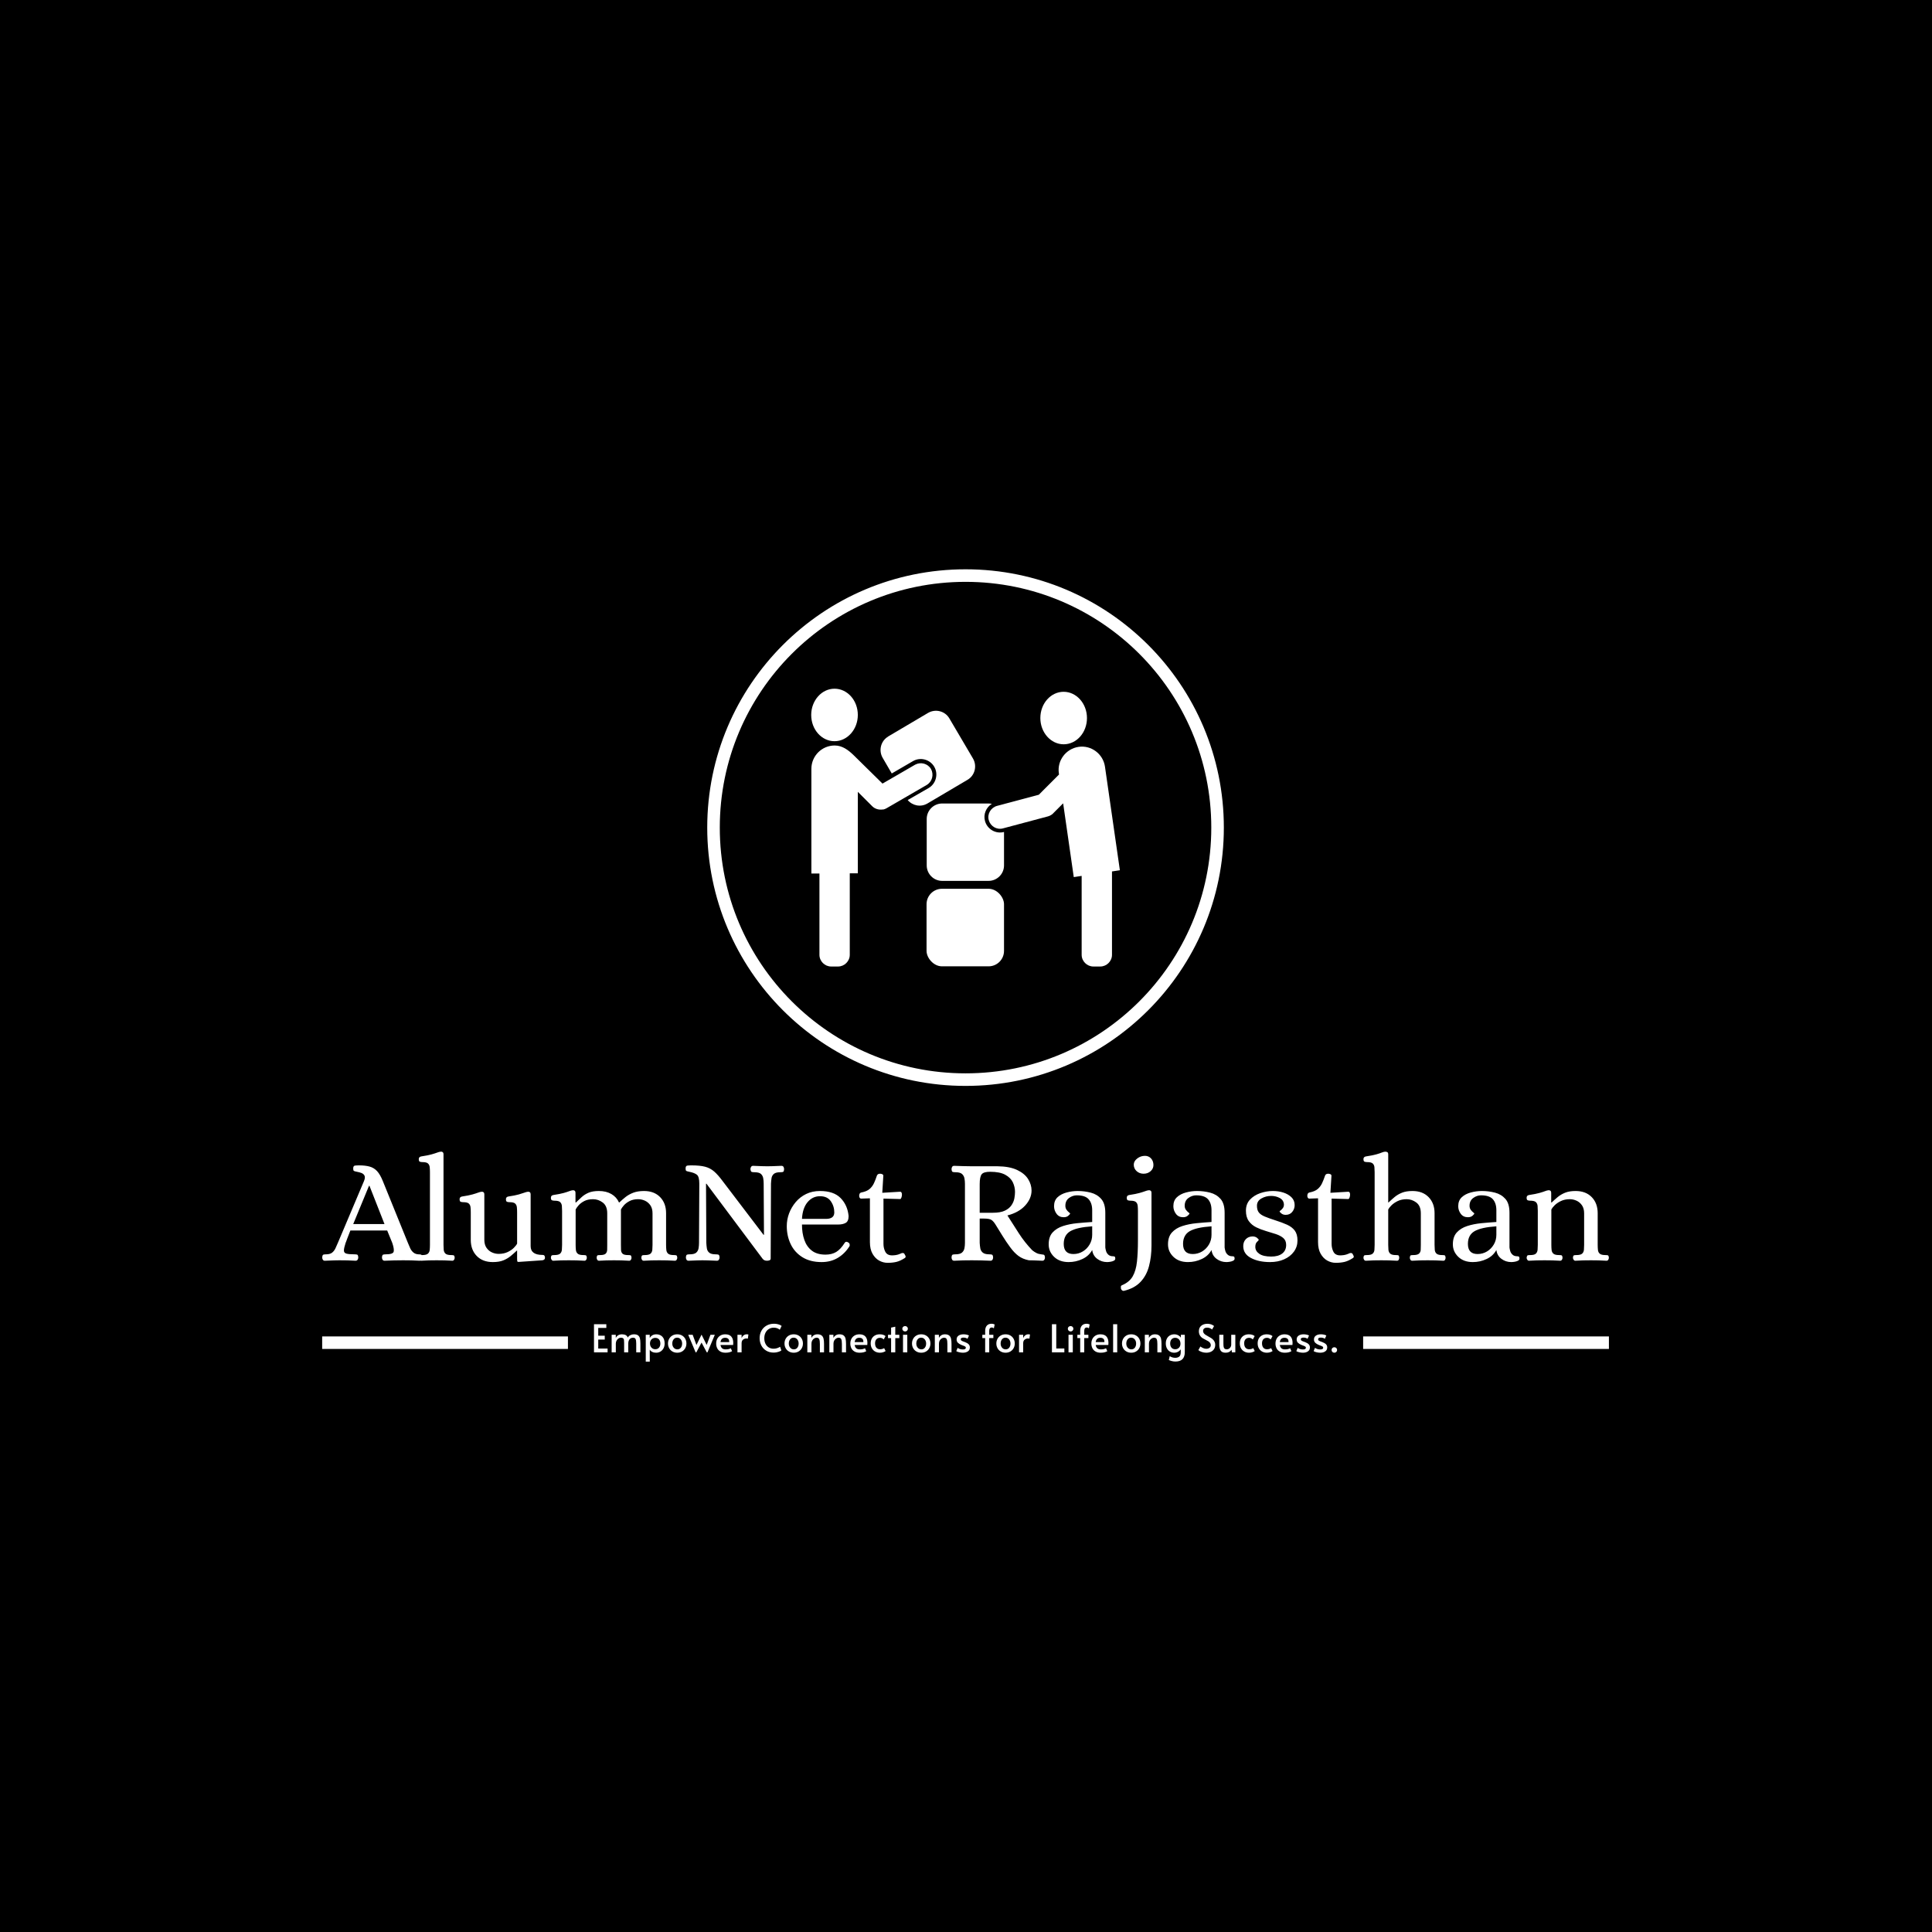 <svg xmlns="http://www.w3.org/2000/svg" version="1.1" xmlns:xlink="http://www.w3.org/1999/xlink" xmlns:svgjs="http://svgjs.dev/svgjs" width="1500" height="1500" viewBox="0 0 1500 1500"><rect width="1500" height="1500" fill="#000000"></rect><g transform="matrix(0.667,0,0,0.667,249.394,441.434)"><svg viewBox="0 0 396 244" data-background-color="#046380" preserveAspectRatio="xMidYMid meet" height="924" width="1500" xmlns="http://www.w3.org/2000/svg" xmlns:xlink="http://www.w3.org/1999/xlink"><g id="tight-bounds" transform="matrix(1,0,0,1,0.24,0.224)"><svg viewBox="0 0 395.52 243.552" height="243.552" width="395.52"><g><svg viewBox="0 0 395.52 243.552" height="243.552" width="395.52"><g transform="matrix(1,0,0,1,0,179.001)"><svg viewBox="0 0 395.52 64.55" height="64.55" width="395.52"><g id="textblocktransform"><svg viewBox="0 0 395.52 64.55" height="64.55" width="395.52" id="textblock"><g><rect width="75.544" height="3.859" y="56.795" fill="#ffffff" data-fill-palette-color="tertiary"></rect><rect width="75.544" height="3.859" y="56.795" x="319.976" fill="#ffffff" data-fill-palette-color="tertiary"></rect></g><g><svg viewBox="0 0 395.52 42.796" height="42.796" width="395.52"><g transform="matrix(1,0,0,1,0,0)"><svg width="395.52" viewBox="-0.6 -36.46 431.76 46.721" height="42.796" data-palette-color="#ffffff"><path d="M0.3 0.15L0.3 0.15Q-0.2 0.15-0.4-0.2-0.6-0.55-0.6-0.95L-0.6-0.95Q-0.55-1.8-0.2-1.9 0.15-2 0.65-2L0.65-2Q2-2 2.7-2.55 3.4-3.1 3.83-4 4.25-4.9 4.65-5.85L4.65-5.85 13.4-26.55Q13.9-27.75 13.6-28.38 13.3-29 12.6-29.28 11.9-29.55 11.05-29.7L11.05-29.7Q10.3-29.85 10.05-29.98 9.8-30.1 9.8-30.85L9.8-30.85Q9.8-31.7 10.4-31.78 11-31.85 11.8-31.85L11.8-31.85Q13.85-31.85 15.3-31.45 16.75-31.05 17.8-29.93 18.85-28.8 19.75-26.55L19.75-26.55 28.15-5.85Q28.5-5 28.9-4.1 29.3-3.2 29.98-2.63 30.65-2.05 31.7-2L31.7-2Q32.25-2 32.58-1.9 32.9-1.8 32.95-0.95L32.95-0.95Q32.95-0.55 32.73-0.2 32.5 0.15 32.05 0.15L32.05 0.15Q30.45 0.05 29.25 0.03 28.05 0 26.55 0L26.55 0Q23.6 0 20.35 0.15L20.35 0.15Q19.85 0.15 19.65-0.2 19.45-0.55 19.45-0.95L19.45-0.95Q19.5-1.8 19.85-1.9 20.2-2 20.7-2L20.7-2Q23.15-2 23.38-2.9 23.6-3.8 22.9-5.85L22.9-5.85 21.2-10 8.85-10Q8.1-8.1 7.78-7.25 7.45-6.4 7.38-6.15 7.3-5.9 7.25-5.85L7.25-5.85Q6.7-4.15 6.68-3.33 6.65-2.5 7.48-2.25 8.3-2 10.25-2L10.25-2Q10.8-2 11.13-1.9 11.45-1.8 11.5-0.95L11.5-0.95Q11.5-0.55 11.28-0.2 11.05 0.15 10.6 0.15L10.6 0.15Q9 0.05 7.83 0.03 6.65 0 5.15 0L5.15 0Q4.15 0 3.48 0.03 2.8 0.05 2.1 0.08 1.4 0.1 0.3 0.15ZM15.1-25L9.8-12.15 20.3-12.15 15.25-25 15.1-25ZM32.6 0.15L32.6 0.15Q32.25 0.15 32.02-0.18 31.8-0.5 31.8-0.85L31.8-0.85Q31.85-1.6 32.17-1.68 32.5-1.75 32.95-1.75L32.95-1.75Q34.35-1.75 34.87-2.23 35.4-2.7 35.47-3.5 35.55-4.3 35.55-5.15L35.55-5.15 35.55-29.55Q35.55-30.45 35.47-31.23 35.4-32 34.9-32.48 34.4-32.95 33-32.95L33-32.95Q32.55-32.95 32.17-33.08 31.8-33.2 31.8-33.95L31.8-33.95Q31.8-34.7 32.6-34.85L32.6-34.85Q34.9-35.2 36.12-35.55 37.35-35.9 38-36.15 38.65-36.4 39.15-36.45L39.15-36.45Q39.55-36.5 39.82-36.3 40.1-36.1 40.1-35.5L40.1-35.5 40.1-5.15Q40.1-4.3 40.17-3.5 40.25-2.7 40.77-2.23 41.3-1.75 42.7-1.75L42.7-1.75Q43.15-1.75 43.47-1.68 43.8-1.6 43.85-0.85L43.85-0.85Q43.85-0.5 43.65-0.18 43.45 0.15 43.05 0.15L43.05 0.15Q41.6 0.05 40.37 0.03 39.15 0 37.8 0L37.8 0Q36.45 0 35.25 0.03 34.05 0.05 32.6 0.15ZM56.65 0.6L56.65 0.6Q53.25 0.6 51.25-1.45 49.25-3.5 49.25-6.85L49.25-6.85 49.25-16.1Q49.25-17 49.17-17.78 49.1-18.55 48.6-19.03 48.1-19.5 46.7-19.5L46.7-19.5Q46.25-19.5 45.87-19.63 45.5-19.75 45.5-20.5L45.5-20.5Q45.5-21.25 46.3-21.4L46.3-21.4Q48.6-21.75 49.82-22.1 51.05-22.45 51.7-22.7 52.35-22.95 52.85-23L52.85-23Q53.25-23.05 53.52-22.85 53.8-22.65 53.8-22.05L53.8-22.05 53.8-6.9Q53.8-5.25 54.52-4.2 55.25-3.15 56.35-2.65 57.45-2.15 58.6-2.15L58.6-2.15Q60.35-2.15 61.65-2.78 62.95-3.4 63.75-4.23 64.55-5.05 64.8-5.6L64.8-5.6 64.8-16.1Q64.8-17 64.72-17.78 64.65-18.55 64.15-19.03 63.65-19.5 62.25-19.5L62.25-19.5Q61.8-19.5 61.42-19.63 61.05-19.75 61.05-20.5L61.05-20.5Q61.05-21.25 61.84-21.4L61.84-21.4Q64.15-21.75 65.37-22.1 66.59-22.45 67.25-22.7 67.9-22.95 68.4-23L68.4-23Q68.8-23.05 69.07-22.85 69.34-22.65 69.34-22.05L69.34-22.05 69.34-4.75Q69.34-1.8 73.3-1.8L73.3-1.8Q73.84-1.8 74-1.5 74.15-1.2 74.15-0.85L74.15-0.85Q74.15-0.15 73.3 0L73.3 0 65.25 0.55Q64.9 0.55 64.84 0.25 64.8-0.05 64.8-0.45L64.8-0.45 64.8-3.25 64.7-3.25Q63.75-2.35 62.67-1.45 61.59-0.55 60.17 0.03 58.75 0.6 56.65 0.6ZM76.94 0.15L76.94 0.15Q76.59 0.15 76.37-0.18 76.14-0.5 76.14-0.85L76.14-0.85Q76.19-1.6 76.52-1.68 76.84-1.75 77.29-1.75L77.29-1.75Q78.69-1.75 79.22-2.23 79.74-2.7 79.82-3.5 79.89-4.3 79.89-5.15L79.89-5.15 79.89-16.6Q79.89-17.5 79.82-18.28 79.74-19.05 79.24-19.53 78.74-20 77.34-20L77.34-20Q76.89-20 76.52-20.13 76.14-20.25 76.14-21L76.14-21Q76.14-21.75 76.94-21.9L76.94-21.9Q79.24-22.25 80.47-22.6 81.69-22.95 82.32-23.2 82.94-23.45 83.44-23.5L83.44-23.5Q83.84-23.55 84.12-23.35 84.39-23.15 84.39-22.55L84.39-22.55 84.39-19.4 84.54-19.4Q85.54-20.35 86.49-21.23 87.44-22.1 88.79-22.68 90.14-23.25 92.24-23.25L92.24-23.25Q94.69-23.25 96.44-22.23 98.19-21.2 98.99-19.4L98.99-19.4 99.09-19.4Q100.09-20.35 101.19-21.23 102.29-22.1 103.79-22.68 105.29-23.25 107.39-23.25L107.39-23.25Q110.79-23.25 112.79-21.2 114.79-19.15 114.79-15.8L114.79-15.8 114.79-5.15Q114.79-4.3 114.87-3.5 114.94-2.7 115.47-2.23 115.99-1.75 117.39-1.75L117.39-1.75Q117.84-1.75 118.17-1.68 118.49-1.6 118.54-0.85L118.54-0.85Q118.54-0.5 118.34-0.18 118.14 0.15 117.74 0.15L117.74 0.15Q116.29 0.05 115.07 0.03 113.84 0 112.49 0L112.49 0Q111.14 0 109.94 0.03 108.74 0.05 107.29 0.15L107.29 0.15Q106.89 0.15 106.69-0.18 106.49-0.5 106.49-0.85L106.49-0.85Q106.54-1.6 106.87-1.68 107.19-1.75 107.64-1.75L107.64-1.75Q109.04-1.75 109.57-2.23 110.09-2.7 110.17-3.5 110.24-4.3 110.24-5.15L110.24-5.15 110.24-15.75Q110.24-17.4 109.52-18.45 108.79-19.5 107.69-20 106.59-20.5 105.44-20.5L105.44-20.5Q103.74-20.5 102.54-19.88 101.34-19.25 100.64-18.45 99.94-17.65 99.64-17.05L99.64-17.05 99.64-5.15Q99.64-4.3 99.67-3.5 99.69-2.7 100.17-2.23 100.64-1.75 102.04-1.75L102.04-1.75Q102.54-1.75 102.84-1.68 103.14-1.6 103.19-0.85L103.19-0.85Q103.19-0.5 102.99-0.18 102.79 0.15 102.39 0.15L102.39 0.15Q100.94 0.05 99.79 0.03 98.64 0 97.29 0L97.29 0Q95.99 0 94.87 0.03 93.74 0.05 92.29 0.15L92.29 0.15Q91.89 0.15 91.69-0.18 91.49-0.5 91.49-0.85L91.49-0.85Q91.54-1.6 91.84-1.68 92.14-1.75 92.64-1.75L92.64-1.75Q94.04-1.75 94.52-2.23 94.99-2.7 95.02-3.5 95.04-4.3 95.04-5.15L95.04-5.15 95.04-15.75Q95.04-18.25 93.54-19.38 92.04-20.5 90.29-20.5L90.29-20.5Q88.54-20.5 87.34-19.88 86.14-19.25 85.44-18.45 84.74-17.65 84.44-17.05L84.44-17.05 84.44-5.15Q84.44-4.3 84.52-3.5 84.59-2.7 85.12-2.23 85.64-1.75 87.04-1.75L87.04-1.75Q87.49-1.75 87.82-1.68 88.14-1.6 88.19-0.85L88.19-0.85Q88.19-0.5 87.99-0.18 87.79 0.15 87.39 0.15L87.39 0.15Q85.94 0.05 84.72 0.03 83.49 0 82.14 0L82.14 0Q80.79 0 79.59 0.03 78.39 0.05 76.94 0.15ZM122.34 0.15L122.34 0.15Q121.84 0.15 121.64-0.2 121.44-0.55 121.44-0.95L121.44-0.95Q121.49-1.8 121.84-1.9 122.19-2 122.69-2L122.69-2Q124.29-2 124.92-2.58 125.54-3.15 125.69-4.03 125.84-4.9 125.84-5.85L125.84-5.85 125.94-25.7Q125.94-28.05 125.14-28.7 124.34-29.35 122.59-29.7L122.59-29.7Q121.84-29.85 121.59-29.98 121.34-30.1 121.34-30.85L121.34-30.85Q121.34-31.7 121.94-31.78 122.54-31.85 123.34-31.85L123.34-31.85Q126.14-31.85 127.87-31.4 129.59-30.95 130.92-29.8 132.24-28.65 133.79-26.55L133.79-26.55 147.49-8.55 147.64-8.55 147.54-25.7Q147.54-26.65 147.39-27.53 147.24-28.4 146.62-28.98 145.99-29.55 144.39-29.55L144.39-29.55Q143.89-29.55 143.54-29.65 143.19-29.75 143.09-30.6L143.09-30.6Q143.09-31 143.31-31.35 143.54-31.7 143.99-31.7L143.99-31.7Q145.09-31.65 145.77-31.63 146.44-31.6 147.12-31.58 147.79-31.55 148.79-31.55L148.79-31.55Q149.79-31.55 150.44-31.58 151.09-31.6 151.77-31.63 152.44-31.65 153.49-31.7L153.49-31.7Q153.99-31.7 154.19-31.35 154.39-31 154.39-30.6L154.39-30.6Q154.34-29.75 154.02-29.65 153.69-29.55 153.14-29.55L153.14-29.55Q151.59-29.55 150.94-28.98 150.29-28.4 150.17-27.53 150.04-26.65 149.99-25.7L149.99-25.7 149.89-0.5Q149.84-0.1 149.42 0.03 148.99 0.15 148.64 0.15L148.64 0.15Q147.69 0.15 147.19-0.5L147.19-0.5 128.34-25.7 128.19-25.7 128.29-5.85Q128.34-4.9 128.47-4.03 128.59-3.15 129.24-2.58 129.89-2 131.44-2L131.44-2Q131.99-2 132.34-1.9 132.69-1.8 132.74-0.95L132.74-0.95Q132.74-0.55 132.52-0.2 132.29 0.15 131.84 0.15L131.84 0.15Q130.79 0.1 130.06 0.08 129.34 0.05 128.67 0.03 127.99 0 126.99 0L126.99 0Q125.99 0 125.37 0.03 124.74 0.05 124.09 0.08 123.44 0.1 122.34 0.15ZM166.99 0.6L166.99 0.6Q163.14 0.6 160.51-1.05 157.89-2.7 156.59-5.45 155.29-8.2 155.29-11.45L155.29-11.45Q155.29-13.65 156.06-15.73 156.84-17.8 158.29-19.53 159.74-21.25 161.79-22.25 163.84-23.25 166.44-23.25L166.44-23.25Q171.04-23.25 173.36-20.88 175.69-18.5 176.04-14.85L176.04-14.85Q176.04-13.1 175.06-12.55 174.09-12 172.54-12L172.54-12 160.39-12Q160.39-9.1 161.19-6.83 161.99-4.55 163.71-3.23 165.44-1.9 168.29-1.9L168.29-1.9Q170.39-1.9 171.89-2.8 173.39-3.7 174.79-5.95L174.79-5.95Q175.19-6.45 175.89-6L175.89-6Q176.29-5.8 176.39-5.38 176.49-4.95 176.29-4.65L176.29-4.65Q174.74-2.2 172.39-0.8 170.04 0.6 166.99 0.6ZM160.39-13.9L160.39-13.9 168.54-13.9Q169.74-13.9 170.46-14.38 171.19-14.85 171.24-16L171.24-16Q171.24-18.15 170.06-19.83 168.89-21.5 166.44-21.5L166.44-21.5Q163.94-21.5 162.26-19.5 160.59-17.5 160.39-13.9ZM189.14 0.85L189.14 0.85Q187.64 0.85 186.28 0.1 184.94-0.65 184.06-2.2 183.19-3.75 183.19-6.1L183.19-6.1 183.19-20.8 180.28-20.7Q179.94-20.7 179.76-20.98 179.59-21.25 179.59-21.6L179.59-21.6Q179.59-22.6 180.28-22.75L180.28-22.75Q182.14-23.1 183.09-23.93 184.03-24.75 184.56-25.9 185.09-27.05 185.53-28.4L185.53-28.4Q185.69-28.8 185.99-28.93 186.28-29.05 186.64-29.05L186.64-29.05Q186.94-29.05 187.31-28.9 187.69-28.75 187.69-28.35L187.69-28.35 187.34-22.65 193.19-23Q193.64-23.05 193.78-22.75 193.94-22.45 193.94-22.05L193.94-22.05Q193.94-21.55 193.76-21.05 193.59-20.55 193.34-20.55L193.34-20.55 187.74-20.7 187.74-5.5Q187.74-4.05 188.36-2.85 188.99-1.65 190.64-1.65L190.64-1.65Q191.19-1.65 191.89-1.75 192.59-1.85 193.39-2.2L193.39-2.2Q193.59-2.3 193.78-2.38 193.99-2.45 194.19-2.45L194.19-2.45Q194.59-2.45 194.78-2.13 194.99-1.8 195.14-1.45L195.14-1.45Q195.28-1 194.89-0.75L194.89-0.75Q193.34 0.25 192.03 0.55 190.74 0.85 189.14 0.85ZM211.48 0.15L211.48 0.15Q210.98 0.15 210.78-0.2 210.58-0.55 210.58-0.95L210.58-0.95Q210.63-1.8 210.98-1.9 211.33-2 211.83-2L211.83-2Q213.43-2 214.08-2.58 214.73-3.15 214.91-4.03 215.08-4.9 215.08-5.85L215.08-5.85 215.08-25.65Q215.08-26.6 214.91-27.5 214.73-28.4 214.08-28.98 213.43-29.55 211.83-29.55L211.83-29.55Q211.33-29.55 210.98-29.65 210.63-29.75 210.58-30.6L210.58-30.6Q210.58-31 210.78-31.35 210.98-31.7 211.48-31.7L211.48-31.7Q213.08-31.65 214.5-31.6 215.93-31.55 217.43-31.55L217.43-31.55 226.03-31.55Q230.08-31.5 232.61-30.3 235.13-29.1 236.28-27.25 237.43-25.4 237.43-23.4L237.43-23.4Q237.43-20.75 235.31-18.4 233.18-16.05 229.33-15.05L229.33-15.05Q231.23-12.05 233.18-9.03 235.13-6 237.68-3.35L237.68-3.35Q238.38-2.8 239.06-2.45 239.73-2.1 240.68-2L240.68-2Q241.08-1.95 241.48-1.88 241.88-1.8 241.93-0.95L241.93-0.95Q241.93-0.55 241.73-0.2 241.53 0.15 241.03 0.15L241.03 0.15Q239.98 0.1 239.36 0.08 238.73 0.05 238.13 0.03 237.53 0 236.53 0L236.53 0Q234.48-0.4 233.06-1.45 231.63-2.5 230.28-4.35L230.28-4.35Q228.88-6.25 227.68-8.2 226.48-10.15 225.33-12L225.33-12Q224.68-13.05 224-13.53 223.33-14 221.48-14L221.48-14 220.03-14 220.03-5.85Q220.08-4.9 220.23-4.03 220.38-3.15 221.06-2.58 221.73-2 223.28-2L223.28-2Q223.78-2 224.13-1.9 224.48-1.8 224.53-0.95L224.53-0.95Q224.53-0.55 224.33-0.2 224.13 0.15 223.63 0.15L223.63 0.15Q220.43 0 217.38 0L217.38 0Q215.88 0 214.48 0.03 213.08 0.05 211.48 0.15ZM220.03-25.55L220.03-15.95 224.43-15.95Q226.98-15.95 228.46-16.65 229.93-17.35 230.68-18.45 231.43-19.55 231.66-20.75 231.88-21.95 231.88-22.95L231.88-22.95Q231.88-24.6 231.16-26.15 230.43-27.7 228.61-28.7 226.78-29.7 223.53-29.7L223.53-29.7Q221.38-29.7 220.71-28.88 220.03-28.05 220.03-25.55L220.03-25.55ZM249.88 0.6L249.88 0.6Q246.83 0.6 245-1.15 243.18-2.9 243.18-5.35L243.18-5.35Q243.18-7.9 244.5-9.35 245.83-10.8 248-11.5 250.18-12.2 252.75-12.45 255.33-12.7 257.78-12.85L257.78-12.85 257.78-16.8Q257.78-19.15 256.6-20.48 255.43-21.8 252.63-21.8L252.63-21.8Q251.23-21.8 250-20.9 248.78-20 248.78-18.3L248.78-18.3Q248.78-17.5 249.18-16.95 249.58-16.4 249.98-16.1 250.38-15.8 250.38-15.7L250.38-15.7Q250.38-15.5 249.8-14.98 249.23-14.45 248.23-14.45L248.23-14.45Q246.68-14.45 245.83-15.6 244.98-16.75 244.98-18.15L244.98-18.15Q244.98-20.05 246.15-21.15 247.33-22.25 249.18-22.75 251.03-23.25 252.93-23.25L252.93-23.25Q255.18-23.25 257.3-22.7 259.43-22.15 260.8-20.6 262.18-19.05 262.18-15.95L262.18-15.95 262.18-4.3Q262.23-3.8 262.43-3.1 262.63-2.4 263.2-1.88 263.78-1.35 264.78-1.35L264.78-1.35Q265.13-1.35 265.33-1.23 265.53-1.1 265.53-0.55L265.53-0.55Q265.53-0.1 265.03 0.15 264.53 0.4 263.88 0.5 263.23 0.6 262.78 0.6L262.78 0.6Q260.93 0.6 259.48-0.48 258.03-1.55 257.78-3.45L257.78-3.45Q256.68-1.45 254.5-0.43 252.33 0.6 249.88 0.6ZM251.48-2.1L251.48-2.1Q253.18-2.1 254.6-2.95 256.03-3.8 256.9-5.28 257.78-6.75 257.78-8.55L257.78-8.55 257.78-11.4Q252.63-11.05 250.43-9.75 248.23-8.45 248.23-5.5L248.23-5.5Q248.23-2.1 251.48-2.1ZM268.43 10.25L268.43 10.25Q267.78 10.35 267.43 9.55L267.43 9.55Q267.38 9.15 267.4 8.83 267.43 8.5 267.83 8.35L267.83 8.35Q270.28 7.3 271.38 5.38 272.48 3.45 272.8 0.48 273.13-2.5 273.13-6.55L273.13-6.55 273.13-16.6Q273.13-17.5 273.05-18.28 272.98-19.05 272.48-19.53 271.98-20 270.58-20L270.58-20Q270.13-20 269.75-20.13 269.38-20.25 269.38-21L269.38-21Q269.38-21.75 270.18-21.9L270.18-21.9Q272.48-22.25 273.7-22.6 274.93-22.95 275.58-23.2 276.23-23.45 276.73-23.5L276.73-23.5Q277.13-23.55 277.4-23.35 277.68-23.15 277.68-22.55L277.68-22.55 277.68-4.95Q277.68-1.2 276.85 1.95 276.03 5.1 274 7.25 271.98 9.4 268.43 10.25ZM275.03-29.05L275.03-29.05Q273.63-29.05 272.68-29.93 271.73-30.8 271.73-32.1L271.73-32.1Q271.73-33.25 272.88-34.15 274.03-35.05 275.48-35.05L275.48-35.05Q276.73-35.05 277.53-34.18 278.33-33.3 278.33-31.95L278.33-31.95Q278.33-30.75 277.38-29.9 276.43-29.05 275.03-29.05ZM289.92 0.6L289.92 0.6Q286.87 0.6 285.05-1.15 283.22-2.9 283.22-5.35L283.22-5.35Q283.22-7.9 284.55-9.35 285.87-10.8 288.05-11.5 290.22-12.2 292.8-12.45 295.37-12.7 297.82-12.85L297.82-12.85 297.82-16.8Q297.82-19.15 296.65-20.48 295.47-21.8 292.67-21.8L292.67-21.8Q291.27-21.8 290.05-20.9 288.82-20 288.82-18.3L288.82-18.3Q288.82-17.5 289.22-16.95 289.62-16.4 290.02-16.1 290.42-15.8 290.42-15.7L290.42-15.7Q290.42-15.5 289.85-14.98 289.27-14.45 288.27-14.45L288.27-14.45Q286.72-14.45 285.87-15.6 285.02-16.75 285.02-18.15L285.02-18.15Q285.02-20.05 286.2-21.15 287.37-22.25 289.22-22.75 291.07-23.25 292.97-23.25L292.97-23.25Q295.22-23.25 297.35-22.7 299.47-22.15 300.85-20.6 302.22-19.05 302.22-15.95L302.22-15.95 302.22-4.3Q302.27-3.8 302.47-3.1 302.67-2.4 303.25-1.88 303.82-1.35 304.82-1.35L304.82-1.35Q305.17-1.35 305.37-1.23 305.57-1.1 305.57-0.55L305.57-0.55Q305.57-0.1 305.07 0.15 304.57 0.4 303.92 0.5 303.27 0.6 302.82 0.6L302.82 0.6Q300.97 0.6 299.52-0.48 298.07-1.55 297.82-3.45L297.82-3.45Q296.72-1.45 294.55-0.43 292.37 0.6 289.92 0.6ZM291.52-2.1L291.52-2.1Q293.22-2.1 294.65-2.95 296.07-3.8 296.95-5.28 297.82-6.75 297.82-8.55L297.82-8.55 297.82-11.4Q292.67-11.05 290.47-9.75 288.27-8.45 288.27-5.5L288.27-5.5Q288.27-2.1 291.52-2.1ZM317.47 0.6L317.47 0.6Q313.62 0.6 311.05-0.78 308.47-2.15 308.47-4.75L308.47-4.75Q308.47-6.2 309.35-7.1 310.22-8 311.62-8L311.62-8Q312.52-8 313.1-7.53 313.67-7.05 313.67-6.85L313.67-6.85Q313.67-6.7 313.1-6.18 312.52-5.65 312.52-4.5L312.52-4.5Q312.52-3.1 313.85-2.18 315.17-1.25 317.87-1.25L317.87-1.25Q320.22-1.25 321.55-2.27 322.87-3.3 322.87-5.15L322.87-5.15Q322.87-6.65 321.9-7.48 320.92-8.3 319.4-8.8 317.87-9.3 316.15-9.8 314.42-10.3 312.87-11.05 311.32-11.8 310.35-13.13 309.37-14.45 309.37-16.65L309.37-16.65Q309.37-18.9 310.72-20.35 312.07-21.8 314.17-22.53 316.27-23.25 318.42-23.25L318.42-23.25Q320.27-23.25 321.92-22.73 323.57-22.2 324.65-21.15 325.72-20.1 325.72-18.5L325.72-18.5Q325.72-17.25 324.92-16.25 324.12-15.25 322.72-15.25L322.72-15.25Q321.82-15.25 321.25-15.73 320.67-16.2 320.67-16.4L320.67-16.4Q320.67-16.5 321.05-16.78 321.42-17.05 321.77-17.53 322.12-18 322.12-18.75L322.12-18.75Q322.02-20.2 320.72-20.9 319.42-21.6 317.82-21.6L317.82-21.6Q316.07-21.6 314.57-20.75 313.07-19.9 313.07-18.3L313.07-18.3Q313.07-16.85 313.7-16.05 314.32-15.25 315.7-14.68 317.07-14.1 319.27-13.4L319.27-13.4Q321.47-12.7 323.15-11.95 324.82-11.2 325.75-9.98 326.67-8.75 326.67-6.65L326.67-6.65Q326.67-4.55 325.47-2.9 324.27-1.25 322.2-0.33 320.12 0.6 317.47 0.6ZM339.52 0.85L339.52 0.85Q338.02 0.85 336.67 0.1 335.32-0.65 334.44-2.2 333.57-3.75 333.57-6.1L333.57-6.1 333.57-20.8 330.67-20.7Q330.32-20.7 330.14-20.98 329.97-21.25 329.97-21.6L329.97-21.6Q329.97-22.6 330.67-22.75L330.67-22.75Q332.52-23.1 333.47-23.93 334.42-24.75 334.94-25.9 335.47-27.05 335.92-28.4L335.92-28.4Q336.07-28.8 336.37-28.93 336.67-29.05 337.02-29.05L337.02-29.05Q337.32-29.05 337.69-28.9 338.07-28.75 338.07-28.35L338.07-28.35 337.72-22.65 343.57-23Q344.02-23.05 344.17-22.75 344.32-22.45 344.32-22.05L344.32-22.05Q344.32-21.55 344.14-21.05 343.97-20.55 343.72-20.55L343.72-20.55 338.12-20.7 338.12-5.5Q338.12-4.05 338.74-2.85 339.37-1.65 341.02-1.65L341.02-1.65Q341.57-1.65 342.27-1.75 342.97-1.85 343.77-2.2L343.77-2.2Q343.97-2.3 344.17-2.38 344.37-2.45 344.57-2.45L344.57-2.45Q344.97-2.45 345.17-2.13 345.37-1.8 345.52-1.45L345.52-1.45Q345.67-1 345.27-0.75L345.27-0.75Q343.72 0.25 342.42 0.55 341.12 0.85 339.52 0.85ZM349.62 0.15L349.62 0.15Q349.22 0.15 349.02-0.18 348.81-0.5 348.81-0.85L348.81-0.85Q348.87-1.6 349.19-1.68 349.52-1.75 349.97-1.75L349.97-1.75Q351.37-1.75 351.89-2.23 352.42-2.7 352.49-3.5 352.56-4.3 352.56-5.15L352.56-5.15 352.56-29.55Q352.56-30.45 352.49-31.23 352.42-32 351.92-32.48 351.42-32.95 350.02-32.95L350.02-32.95Q349.56-32.95 349.19-33.08 348.81-33.2 348.81-33.95L348.81-33.95Q348.81-34.7 349.62-34.85L349.62-34.85Q351.92-35.2 353.14-35.55 354.37-35.9 355.02-36.18 355.67-36.45 356.17-36.45L356.17-36.45Q356.56-36.45 356.84-36.27 357.12-36.1 357.12-35.5L357.12-35.5 357.12-19.4 357.22-19.4Q358.22-20.35 359.27-21.23 360.31-22.1 361.74-22.68 363.17-23.25 365.27-23.25L365.27-23.25Q368.67-23.25 370.67-21.2 372.67-19.15 372.67-15.8L372.67-15.8 372.67-5.15Q372.67-4.3 372.74-3.5 372.81-2.7 373.34-2.23 373.87-1.75 375.22-1.75L375.22-1.75Q375.72-1.75 376.02-1.68 376.31-1.6 376.37-0.85L376.37-0.85Q376.37-0.5 376.19-0.18 376.02 0.15 375.62 0.15L375.62 0.15Q374.17 0.05 372.92 0.03 371.67 0 370.37 0L370.37 0Q369.02 0 367.81 0.03 366.62 0.05 365.17 0.15L365.17 0.15Q364.77 0.15 364.56-0.18 364.37-0.5 364.37-0.85L364.37-0.85Q364.42-1.6 364.72-1.68 365.02-1.75 365.52-1.75L365.52-1.75Q366.92-1.75 367.44-2.23 367.97-2.7 368.02-3.5 368.06-4.3 368.06-5.15L368.06-5.15 368.06-15.75Q368.06-18.25 366.56-19.38 365.06-20.5 363.31-20.5L363.31-20.5Q361.62-20.5 360.31-19.88 359.02-19.25 358.22-18.45 357.42-17.65 357.12-17.05L357.12-17.05 357.12-5.15Q357.12-4.3 357.19-3.5 357.27-2.7 357.79-2.23 358.31-1.75 359.67-1.75L359.67-1.75Q360.17-1.75 360.47-1.68 360.77-1.6 360.81-0.85L360.81-0.85Q360.81-0.5 360.64-0.18 360.47 0.15 360.06 0.15L360.06 0.15Q358.62 0.05 357.37 0.03 356.12 0 354.81 0L354.81 0Q353.47 0 352.27 0.03 351.06 0.05 349.62 0.15ZM385.51 0.6L385.51 0.6Q382.46 0.6 380.64-1.15 378.81-2.9 378.81-5.35L378.81-5.35Q378.81-7.9 380.14-9.35 381.46-10.8 383.64-11.5 385.81-12.2 388.39-12.45 390.96-12.7 393.41-12.85L393.41-12.85 393.41-16.8Q393.41-19.15 392.24-20.48 391.06-21.8 388.26-21.8L388.26-21.8Q386.86-21.8 385.64-20.9 384.41-20 384.41-18.3L384.41-18.3Q384.41-17.5 384.81-16.95 385.21-16.4 385.61-16.1 386.01-15.8 386.01-15.7L386.01-15.7Q386.01-15.5 385.44-14.98 384.86-14.45 383.86-14.45L383.86-14.45Q382.31-14.45 381.46-15.6 380.61-16.75 380.61-18.15L380.61-18.15Q380.61-20.05 381.79-21.15 382.96-22.25 384.81-22.75 386.66-23.25 388.56-23.25L388.56-23.25Q390.81-23.25 392.94-22.7 395.06-22.15 396.44-20.6 397.81-19.05 397.81-15.95L397.81-15.95 397.81-4.3Q397.86-3.8 398.06-3.1 398.26-2.4 398.84-1.88 399.41-1.35 400.41-1.35L400.41-1.35Q400.76-1.35 400.96-1.23 401.16-1.1 401.16-0.55L401.16-0.55Q401.16-0.1 400.66 0.15 400.16 0.4 399.51 0.5 398.86 0.6 398.41 0.6L398.41 0.6Q396.56 0.6 395.11-0.48 393.66-1.55 393.41-3.45L393.41-3.45Q392.31-1.45 390.14-0.43 387.96 0.6 385.51 0.6ZM387.11-2.1L387.11-2.1Q388.81-2.1 390.24-2.95 391.66-3.8 392.54-5.28 393.41-6.75 393.41-8.55L393.41-8.55 393.41-11.4Q388.26-11.05 386.06-9.75 383.86-8.45 383.86-5.5L383.86-5.5Q383.86-2.1 387.11-2.1ZM404.36 0.15L404.36 0.15Q404.01 0.15 403.79-0.18 403.56-0.5 403.56-0.85L403.56-0.85Q403.66-1.6 403.96-1.68 404.26-1.75 404.76-1.75L404.76-1.75Q406.16-1.75 406.66-2.23 407.16-2.7 407.24-3.5 407.31-4.3 407.31-5.15L407.31-5.15 407.31-16.6Q407.31-17.5 407.24-18.28 407.16-19.05 406.66-19.53 406.16-20 404.76-20L404.76-20Q404.31-20 403.94-20.13 403.56-20.25 403.56-21L403.56-21Q403.56-21.75 404.36-21.9L404.36-21.9Q406.66-22.25 407.89-22.6 409.11-22.95 409.74-23.2 410.36-23.45 410.86-23.5L410.86-23.5Q411.26-23.55 411.54-23.35 411.81-23.15 411.81-22.55L411.81-22.55 411.81-19.4 411.96-19.4Q412.96-20.35 414.01-21.23 415.06-22.1 416.49-22.68 417.91-23.25 420.01-23.25L420.01-23.25Q423.41-23.25 425.41-21.2 427.41-19.15 427.41-15.8L427.41-15.8 427.41-5.15Q427.41-4.3 427.49-3.5 427.56-2.7 428.09-2.23 428.61-1.75 430.01-1.75L430.01-1.75Q430.46-1.75 430.79-1.68 431.11-1.6 431.16-0.85L431.16-0.85Q431.16-0.5 430.96-0.18 430.76 0.15 430.36 0.15L430.36 0.15Q428.91 0.05 427.69 0.03 426.46 0 425.11 0L425.11 0Q423.76 0 422.56 0.03 421.36 0.05 419.91 0.15L419.91 0.15Q419.56 0.15 419.34-0.18 419.11-0.5 419.11-0.85L419.11-0.85Q419.16-1.6 419.49-1.68 419.81-1.75 420.26-1.75L420.26-1.75Q421.66-1.75 422.19-2.23 422.71-2.7 422.79-3.5 422.86-4.3 422.86-5.15L422.86-5.15 422.86-15.75Q422.86-17.4 422.14-18.45 421.41-19.5 420.31-20 419.21-20.5 418.06-20.5L418.06-20.5Q416.36-20.5 415.06-19.88 413.76-19.25 412.96-18.45 412.16-17.65 411.86-17.05L411.86-17.05 411.86-5.15Q411.86-4.3 411.94-3.5 412.01-2.7 412.54-2.23 413.06-1.75 414.46-1.75L414.46-1.75Q414.91-1.75 415.24-1.68 415.56-1.6 415.61-0.85L415.61-0.85Q415.61-0.5 415.41-0.18 415.21 0.15 414.81 0.15L414.81 0.15Q413.36 0.05 412.14 0.03 410.91 0 409.56 0L409.56 0Q408.21 0 407.01 0.03 405.81 0.05 404.36 0.15Z" opacity="1" transform="matrix(1,0,0,1,0,0)" fill="#ffffff" class="wordmark-text-0" data-fill-palette-color="primary" id="text-0"></path></svg></g></svg></g><g transform="matrix(1,0,0,1,75.544,52.899)"><svg viewBox="0 0 244.431 11.652" height="11.652" width="244.431"><g transform="matrix(1,0,0,1,8,0)"><svg width="228.431" viewBox="3.85 -37.35 970.35 49.5" height="11.652" data-palette-color="#ffffff"><path d="M3.85 0L3.85-36.75 19.95-36.75 19.95-31.85 9.4-31.85 9.4-21.7 17.9-21.7 17.9-16.7 9.4-16.7 9.4-4.95 21.6-4.95 21.6 0 3.85 0ZM26.9 0L26.9-22.95 32.3-22.95 32.3-18.8Q33.4-21.15 35.52-22.35 37.65-23.55 40.4-23.55L40.4-23.55Q46.55-23.5 47.95-19.3L47.95-19.3Q49.05-21.25 51.25-22.4 53.45-23.55 55.9-23.55L55.9-23.55Q59.5-23.55 61.35-22.18 63.2-20.8 63.82-18.28 64.45-15.75 64.45-11.5L64.45-11.5 64.45 0 59 0 59-11.55Q59-15.6 58.17-17.35 57.35-19.1 55-19.1L55-19.1Q51.85-19.1 50.22-16.98 48.6-14.85 48.6-11.4L48.6-11.4 48.6 0 43.2 0 43.2-12.35Q43.2-15 43-16.3 42.8-17.6 41.9-18.35 41-19.1 39-19.1L39-19.1Q37.25-19.1 35.72-18.05 34.2-17 33.27-15.23 32.35-13.45 32.35-11.4L32.35-11.4 32.35 0 26.9 0ZM71.45 12.15L71.45-22.95 76.64-22.95 76.64-18.7Q79.4-23.55 85.25-23.55L85.25-23.55Q90.09-23.55 93.09-20.48 96.09-17.4 96.09-11.6L96.09-11.6Q96.09-8 94.62-5.25 93.15-2.5 90.62-1 88.09 0.5 85 0.5L85 0.5Q82.09 0.5 79.97-0.53 77.84-1.55 76.64-3.45L76.64-3.45 76.7 12.15 71.45 12.15ZM83.75-4.05Q87-4.05 88.75-6.13 90.5-8.2 90.5-11.45L90.5-11.45Q90.5-14.85 88.77-16.88 87.05-18.9 83.75-18.9L83.75-18.9Q81.95-18.9 80.37-18.03 78.8-17.15 77.87-15.53 76.95-13.9 76.95-11.75L76.95-11.75 76.95-11.4Q76.95-9.25 77.87-7.58 78.8-5.9 80.34-4.98 81.9-4.05 83.75-4.05L83.75-4.05ZM112.54 0.5Q108.99 0.5 106.24-1.1 103.49-2.7 101.99-5.45 100.49-8.2 100.49-11.55L100.49-11.55Q100.49-14.85 101.97-17.6 103.44-20.35 106.19-21.95 108.94-23.55 112.54-23.55L112.54-23.55Q116.14-23.55 118.87-21.95 121.59-20.35 123.07-17.6 124.54-14.85 124.54-11.55L124.54-11.55Q124.54-8.2 123.04-5.45 121.54-2.7 118.82-1.1 116.09 0.5 112.54 0.5L112.54 0.5ZM112.69-3.9Q115.59-3.9 117.27-6.05 118.94-8.2 118.94-11.45L118.94-11.45Q118.94-14.7 117.14-16.93 115.34-19.15 112.39-19.15L112.39-19.15Q109.54-19.15 107.82-16.95 106.09-14.75 106.09-11.45L106.09-11.45Q106.09-8.25 107.94-6.08 109.79-3.9 112.69-3.9L112.69-3.9ZM151.09 0L144.29-12.75 137.49 0 136.54 0 126.89-22.95 132.69-22.95 137.64-9.6 144.19-22.95 144.39-22.95 150.99-9.7 155.94-22.95 161.64-22.95 152.04 0 151.09 0ZM175.59 0.5Q171.49 0.5 168.74-1.13 165.99-2.75 164.69-5.48 163.39-8.2 163.39-11.45L163.39-11.45Q163.39-15.1 164.91-17.85 166.44-20.6 169.14-22.08 171.84-23.55 175.24-23.55L175.24-23.55Q180.54-23.55 183.11-20.63 185.69-17.7 185.69-12.4L185.69-12.4Q185.69-11.05 185.54-9.6L185.54-9.6 169.04-9.6Q169.59-6.55 171.21-5.2 172.84-3.85 175.74-3.85L175.74-3.85Q178.14-3.85 179.69-4.25 181.24-4.65 182.54-5.35L182.54-5.35 184.19-1.5Q182.94-0.7 180.79-0.1 178.64 0.5 175.59 0.5L175.59 0.5ZM169.04-13.35L180.44-13.35Q180.49-16.45 179.09-17.73 177.69-19 175.09-19L175.09-19Q169.84-19 169.04-13.35L169.04-13.35ZM191.19 0L191.19-22.95 196.59-22.95 196.59-18.45Q197.39-20.75 199.19-22.15 200.99-23.55 203.29-23.55L203.29-23.55Q204.89-23.55 205.49-23.25L205.49-23.25 204.74-17.8Q204.29-18.1 202.79-18.1L202.79-18.1Q200.44-18.1 198.51-16.6 196.59-15.1 196.59-11.8L196.59-11.8 196.59 0 191.19 0ZM238.58 0.35Q232.88 0.35 228.71-2.2 224.53-4.75 222.33-9.03 220.13-13.3 220.13-18.45L220.13-18.45Q220.13-23.9 222.51-28.2 224.88-32.5 229.18-34.93 233.48-37.35 238.93-37.35L238.93-37.35Q241.38-37.35 243.51-36.83 245.63-36.3 247.03-35.63 248.43-34.95 248.88-34.5L248.88-34.5 246.43-29.5Q243.38-32.2 238.48-32.2L238.48-32.2Q235.03-32.2 232.23-30.5 229.43-28.8 227.83-25.65 226.23-22.5 226.23-18.35L226.23-18.35Q226.23-14.55 227.66-11.45 229.08-8.35 231.83-6.55 234.58-4.75 238.38-4.75L238.38-4.75Q242.78-4.75 246.88-7.25L246.88-7.25 248.53-2.5Q247.43-1.5 244.51-0.58 241.58 0.35 238.58 0.35L238.58 0.35ZM264.68 0.5Q261.13 0.5 258.38-1.1 255.63-2.7 254.13-5.45 252.63-8.2 252.63-11.55L252.63-11.55Q252.63-14.85 254.1-17.6 255.58-20.35 258.33-21.95 261.08-23.55 264.68-23.55L264.68-23.55Q268.28-23.55 271-21.95 273.73-20.35 275.2-17.6 276.68-14.85 276.68-11.55L276.68-11.55Q276.68-8.2 275.18-5.45 273.68-2.7 270.95-1.1 268.23 0.5 264.68 0.5L264.68 0.5ZM264.83-3.9Q267.73-3.9 269.4-6.05 271.08-8.2 271.08-11.45L271.08-11.45Q271.08-14.7 269.28-16.93 267.48-19.15 264.53-19.15L264.53-19.15Q261.68-19.15 259.95-16.95 258.23-14.75 258.23-11.45L258.23-11.45Q258.23-8.25 260.08-6.08 261.93-3.9 264.83-3.9L264.83-3.9ZM282.43 0L282.43-22.95 287.73-22.95 287.77-18.75Q288.73-20.85 290.77-22.2 292.82-23.55 295.57-23.55L295.57-23.55Q299.13-23.55 301.02-22.08 302.93-20.6 303.57-17.95 304.23-15.3 304.23-11.05L304.23-11.05 304.23 0 298.82 0 298.82-10.9Q298.82-15.25 297.98-17.18 297.13-19.1 294.48-19.1L294.48-19.1Q292.98-19.1 291.43-18.18 289.88-17.25 288.85-15.5 287.82-13.75 287.82-11.4L287.82-11.4 287.82 0 282.43 0ZM311.17 0L311.17-22.95 316.47-22.95 316.52-18.75Q317.47-20.85 319.52-22.2 321.57-23.55 324.32-23.55L324.32-23.55Q327.87-23.55 329.77-22.08 331.67-20.6 332.32-17.95 332.97-15.3 332.97-11.05L332.97-11.05 332.97 0 327.57 0 327.57-10.9Q327.57-15.25 326.72-17.18 325.87-19.1 323.22-19.1L323.22-19.1Q321.72-19.1 320.17-18.18 318.62-17.25 317.6-15.5 316.57-13.75 316.57-11.4L316.57-11.4 316.57 0 311.17 0ZM350.77 0.5Q346.67 0.5 343.92-1.13 341.17-2.75 339.87-5.48 338.57-8.2 338.57-11.45L338.57-11.45Q338.57-15.1 340.1-17.85 341.62-20.6 344.32-22.08 347.02-23.55 350.42-23.55L350.42-23.55Q355.72-23.55 358.3-20.63 360.87-17.7 360.87-12.4L360.87-12.4Q360.87-11.05 360.72-9.6L360.72-9.6 344.22-9.6Q344.77-6.55 346.39-5.2 348.02-3.85 350.92-3.85L350.92-3.85Q353.32-3.85 354.87-4.25 356.42-4.65 357.72-5.35L357.72-5.35 359.37-1.5Q358.12-0.7 355.97-0.1 353.82 0.5 350.77 0.5L350.77 0.5ZM344.22-13.35L355.62-13.35Q355.67-16.45 354.27-17.73 352.87-19 350.27-19L350.27-19Q345.02-19 344.22-13.35L344.22-13.35ZM377.22 0.5Q373.82 0.5 371.09-0.98 368.37-2.45 366.77-5.23 365.17-8 365.17-11.75L365.17-11.75Q365.17-15.3 366.64-17.98 368.12-20.65 370.79-22.1 373.47-23.55 376.97-23.55L376.97-23.55Q379.62-23.55 381.54-22.88 383.47-22.2 384.57-21.2L384.57-21.2 382.17-16.85Q380.07-18.95 377.42-18.95L377.42-18.95Q374.22-18.95 372.54-17 370.87-15.05 370.87-11.8L370.87-11.8Q370.87-8.1 372.59-6.05 374.32-4 377.42-4L377.42-4Q378.97-4 380.44-4.45 381.92-4.9 382.72-5.5L382.72-5.5 384.67-1.7Q383.57-0.85 381.59-0.18 379.62 0.5 377.22 0.5L377.22 0.5ZM391.82 0L391.82-18.55 387.77-18.55 387.77-22.95 391.82-22.95 391.82-32.3 397.27-33.5 397.27-22.95 402.57-22.95 402.57-18.55 397.27-18.55 397.27 0 391.82 0ZM407.36 0L407.36-22.95 412.96-22.95 412.96 0 407.36 0ZM410.11-27.25Q408.56-27.25 407.51-28.3 406.46-29.35 406.46-30.9L406.46-30.9Q406.46-32.3 407.51-33.3 408.56-34.3 410.11-34.3L410.11-34.3Q411.61-34.3 412.66-33.3 413.71-32.3 413.71-30.9L413.71-30.9Q413.71-29.35 412.69-28.3 411.66-27.25 410.11-27.25L410.11-27.25ZM431.16 0.5Q427.61 0.5 424.86-1.1 422.11-2.7 420.61-5.45 419.11-8.2 419.11-11.55L419.11-11.55Q419.11-14.85 420.59-17.6 422.06-20.35 424.81-21.95 427.56-23.55 431.16-23.55L431.16-23.55Q434.76-23.55 437.49-21.95 440.21-20.35 441.69-17.6 443.16-14.85 443.16-11.55L443.16-11.55Q443.16-8.2 441.66-5.45 440.16-2.7 437.44-1.1 434.71 0.5 431.16 0.5L431.16 0.5ZM431.31-3.9Q434.21-3.9 435.89-6.05 437.56-8.2 437.56-11.45L437.56-11.45Q437.56-14.7 435.76-16.93 433.96-19.15 431.01-19.15L431.01-19.15Q428.16-19.15 426.44-16.95 424.71-14.75 424.71-11.45L424.71-11.45Q424.71-8.25 426.56-6.08 428.41-3.9 431.31-3.9L431.31-3.9ZM448.91 0L448.91-22.95 454.21-22.95 454.26-18.75Q455.21-20.85 457.26-22.2 459.31-23.55 462.06-23.55L462.06-23.55Q465.61-23.55 467.51-22.08 469.41-20.6 470.06-17.95 470.71-15.3 470.71-11.05L470.71-11.05 470.71 0 465.31 0 465.31-10.9Q465.31-15.25 464.46-17.18 463.61-19.1 460.96-19.1L460.96-19.1Q459.46-19.1 457.91-18.18 456.36-17.25 455.33-15.5 454.31-13.75 454.31-11.4L454.31-11.4 454.31 0 448.91 0ZM485.56 0.5Q483.16 0.5 480.58-0.13 478-0.75 476.91-1.6L476.91-1.6 478.71-5.85Q481.71-3.75 485.56-3.75L485.56-3.75Q489.41-3.75 489.41-6L489.41-6Q489.41-7 488.61-7.55 487.81-8.1 485.75-8.85L485.75-8.85 483.86-9.55Q480.86-10.75 479.11-12.43 477.36-14.1 477.36-16.85L477.36-16.85Q477.36-20 479.83-21.78 482.31-23.55 486.46-23.55L486.46-23.55Q488.5-23.55 490.48-23.1 492.46-22.65 493.5-21.95L493.5-21.95 491.56-17.65Q490.91-18.3 489.48-18.78 488.06-19.25 486.31-19.25L486.31-19.25Q482.75-19.25 482.75-17.1L482.75-17.1Q482.75-15.9 483.71-15.28 484.66-14.65 486.81-13.9L486.81-13.9Q487-13.85 488.36-13.35L488.36-13.35Q491.56-12.1 493.11-10.5 494.66-8.9 494.66-6.4L494.66-6.4Q494.66-3 492.08-1.25 489.5 0.5 485.56 0.5L485.56 0.5ZM514.65 0L514.65-18.65 510.95-18.65 510.95-22.95 514.65-22.95 514.65-27.9Q514.65-32.4 516.83-34.88 519-37.35 523.2-37.35L523.2-37.35Q524.9-37.35 527.05-36.4L527.05-36.4 526-31.3Q525.65-31.7 524.93-32.08 524.2-32.45 523.35-32.45L523.35-32.45Q520-32.45 519.95-28.1L519.95-28.1 519.95-22.95 525.35-22.95 525.35-18.65 519.95-18.65 519.95 0 514.65 0ZM541.3 0.5Q537.75 0.5 535-1.1 532.25-2.7 530.75-5.45 529.25-8.2 529.25-11.55L529.25-11.55Q529.25-14.85 530.72-17.6 532.2-20.35 534.95-21.95 537.7-23.55 541.3-23.55L541.3-23.55Q544.9-23.55 547.62-21.95 550.35-20.35 551.82-17.6 553.3-14.85 553.3-11.55L553.3-11.55Q553.3-8.2 551.8-5.45 550.3-2.7 547.57-1.1 544.85 0.5 541.3 0.5L541.3 0.5ZM541.45-3.9Q544.35-3.9 546.02-6.05 547.7-8.2 547.7-11.45L547.7-11.45Q547.7-14.7 545.9-16.93 544.1-19.15 541.15-19.15L541.15-19.15Q538.3-19.15 536.57-16.95 534.85-14.75 534.85-11.45L534.85-11.45Q534.85-8.25 536.7-6.08 538.55-3.9 541.45-3.9L541.45-3.9ZM558.89 0L558.89-22.95 564.29-22.95 564.29-18.45Q565.1-20.75 566.89-22.15 568.7-23.55 571-23.55L571-23.55Q572.6-23.55 573.2-23.25L573.2-23.25 572.45-17.8Q572-18.1 570.5-18.1L570.5-18.1Q568.14-18.1 566.22-16.6 564.29-15.1 564.29-11.8L564.29-11.8 564.29 0 558.89 0ZM601.84 0L601.84-36.75 607.49-36.75 607.49-5 618.04-5 618.04 0 601.84 0ZM623.48 0L623.48-22.95 629.08-22.95 629.08 0 623.48 0ZM626.23-27.25Q624.68-27.25 623.63-28.3 622.58-29.35 622.58-30.9L622.58-30.9Q622.58-32.3 623.63-33.3 624.68-34.3 626.23-34.3L626.23-34.3Q627.73-34.3 628.78-33.3 629.83-32.3 629.83-30.9L629.83-30.9Q629.83-29.35 628.81-28.3 627.78-27.25 626.23-27.25L626.23-27.25ZM638.73 0L638.73-18.65 635.03-18.65 635.03-22.95 638.73-22.95 638.73-27.9Q638.73-32.4 640.91-34.88 643.08-37.35 647.28-37.35L647.28-37.35Q648.98-37.35 651.13-36.4L651.13-36.4 650.08-31.3Q649.73-31.7 649.01-32.08 648.28-32.45 647.43-32.45L647.43-32.45Q644.08-32.45 644.03-28.1L644.03-28.1 644.03-22.95 649.43-22.95 649.43-18.65 644.03-18.65 644.03 0 638.73 0ZM665.53 0.5Q661.43 0.5 658.68-1.13 655.93-2.75 654.63-5.48 653.33-8.2 653.33-11.45L653.33-11.45Q653.33-15.1 654.85-17.85 656.38-20.6 659.08-22.08 661.78-23.55 665.18-23.55L665.18-23.55Q670.48-23.55 673.05-20.63 675.63-17.7 675.63-12.4L675.63-12.4Q675.63-11.05 675.48-9.6L675.48-9.6 658.98-9.6Q659.53-6.55 661.15-5.2 662.78-3.85 665.68-3.85L665.68-3.85Q668.08-3.85 669.63-4.25 671.18-4.65 672.48-5.35L672.48-5.35 674.13-1.5Q672.88-0.7 670.73-0.1 668.58 0.5 665.53 0.5L665.53 0.5ZM658.98-13.35L670.38-13.35Q670.43-16.45 669.03-17.73 667.63-19 665.03-19L665.03-19Q659.78-19 658.98-13.35L658.98-13.35ZM681.73 0L681.73-36.75 687.08-36.75 687.08 0 681.73 0ZM705.37 0.5Q701.82 0.5 699.07-1.1 696.32-2.7 694.82-5.45 693.32-8.2 693.32-11.55L693.32-11.55Q693.32-14.85 694.8-17.6 696.27-20.35 699.02-21.95 701.77-23.55 705.37-23.55L705.37-23.55Q708.97-23.55 711.7-21.95 714.42-20.35 715.9-17.6 717.37-14.85 717.37-11.55L717.37-11.55Q717.37-8.2 715.87-5.45 714.37-2.7 711.65-1.1 708.92 0.5 705.37 0.5L705.37 0.5ZM705.52-3.9Q708.42-3.9 710.1-6.05 711.77-8.2 711.77-11.45L711.77-11.45Q711.77-14.7 709.97-16.93 708.17-19.15 705.22-19.15L705.22-19.15Q702.37-19.15 700.65-16.95 698.92-14.75 698.92-11.45L698.92-11.45Q698.92-8.25 700.77-6.08 702.62-3.9 705.52-3.9L705.52-3.9ZM723.12 0L723.12-22.95 728.42-22.95 728.47-18.75Q729.42-20.85 731.47-22.2 733.52-23.55 736.27-23.55L736.27-23.55Q739.82-23.55 741.72-22.08 743.62-20.6 744.27-17.95 744.92-15.3 744.92-11.05L744.92-11.05 744.92 0 739.52 0 739.52-10.9Q739.52-15.25 738.67-17.18 737.82-19.1 735.17-19.1L735.17-19.1Q733.67-19.1 732.12-18.18 730.57-17.25 729.55-15.5 728.52-13.75 728.52-11.4L728.52-11.4 728.52 0 723.12 0ZM763.02 12Q760.47 12 757.99 11.3 755.52 10.6 754.47 10L754.47 10 755.67 5Q758.97 7.15 762.87 7.15L762.87 7.15Q765.87 7.15 767.92 5.7 769.97 4.25 770.02 0.05L770.02 0.05 770.02-4.05Q768.97-2.1 766.62-0.8 764.27 0.5 761.42 0.5L761.42 0.5Q758.42 0.5 755.92-0.98 753.42-2.45 751.97-5.2 750.52-7.95 750.52-11.6L750.52-11.6Q750.52-15.1 751.89-17.82 753.27-20.55 755.82-22.05 758.37-23.55 761.77-23.55L761.77-23.55Q763.77-23.55 765.52-22.85 767.27-22.15 768.49-21.13 769.72-20.1 770.12-19.1L770.12-19.1 770.22-22.95 775.32-22.95 775.32-0.15Q775.32 5.7 772.32 8.85 769.32 12 763.02 12L763.02 12ZM762.92-4.05Q765.77-4.05 767.72-6.03 769.67-8 769.67-11.2L769.67-11.2 769.67-11.55Q769.67-13.7 768.77-15.4 767.87-17.1 766.32-18.05 764.77-19 762.92-19L762.92-19Q759.72-19 757.97-16.93 756.22-14.85 756.22-11.55L756.22-11.55Q756.22-8.2 757.94-6.13 759.67-4.05 762.92-4.05L762.92-4.05ZM803.26 0.5Q800.26 0.5 797.31-0.55 794.36-1.6 793.06-2.9L793.06-2.9 795.71-7.65Q796.76-6.7 798.99-5.68 801.21-4.65 803.26-4.65L803.26-4.65Q805.91-4.65 807.59-5.9 809.26-7.15 809.26-9.35L809.26-9.35Q809.26-11.05 808.36-12.3 807.46-13.55 806.16-14.38 804.86-15.2 802.46-16.4L802.46-16.4Q799.61-17.8 798.56-18.5L798.56-18.5Q793.71-21.75 793.71-27.5L793.71-27.5Q793.71-32.25 796.86-34.77 800.01-37.3 804.81-37.3L804.81-37.3Q809.96-37.3 813.56-34.35L813.56-34.35 810.91-29.8Q809.96-30.8 808.24-31.53 806.51-32.25 804.56-32.25L804.56-32.25Q802.06-32.25 800.64-31.13 799.21-30 799.21-27.8L799.21-27.8Q799.21-26.25 800.11-25.03 801.01-23.8 802.39-22.9 803.76-22 806.11-20.7L806.11-20.7Q808.36-19.45 809.56-18.73 810.76-18 811.81-17L811.81-17Q813.26-15.7 814.16-13.9 815.06-12.1 815.06-9.95L815.06-9.95Q815.06-6.6 813.54-4.25 812.01-1.9 809.34-0.7 806.66 0.5 803.26 0.5L803.26 0.5ZM828.66 0.5Q823.91 0.5 822.14-2.3 820.36-5.1 820.36-10.1L820.36-10.1 820.36-22.95 825.76-22.95 825.76-11.45Q825.76-8.6 826.09-7.03 826.41-5.45 827.39-4.7 828.36-3.95 830.31-3.95L830.31-3.95Q831.71-3.95 833.01-4.75 834.31-5.55 835.14-6.93 835.96-8.3 835.96-9.95L835.96-9.95 835.96-22.95 841.31-22.95 841.31 0 836.91 0 836.31-3.35Q835.06-1.4 833.19-0.45 831.31 0.5 828.66 0.5L828.66 0.5ZM859.21 0.5Q855.81 0.5 853.08-0.98 850.36-2.45 848.76-5.23 847.16-8 847.16-11.75L847.16-11.75Q847.16-15.3 848.63-17.98 850.11-20.65 852.78-22.1 855.46-23.55 858.96-23.55L858.96-23.55Q861.61-23.55 863.53-22.88 865.46-22.2 866.56-21.2L866.56-21.2 864.16-16.85Q862.06-18.95 859.41-18.95L859.41-18.95Q856.21-18.95 854.53-17 852.86-15.05 852.86-11.8L852.86-11.8Q852.86-8.1 854.58-6.05 856.31-4 859.41-4L859.41-4Q860.96-4 862.43-4.45 863.91-4.9 864.71-5.5L864.71-5.5 866.66-1.7Q865.56-0.85 863.58-0.18 861.61 0.5 859.21 0.5L859.21 0.5ZM882.51 0.5Q879.11 0.5 876.38-0.98 873.66-2.45 872.06-5.23 870.46-8 870.46-11.75L870.46-11.75Q870.46-15.3 871.93-17.98 873.41-20.65 876.08-22.1 878.76-23.55 882.26-23.55L882.26-23.55Q884.91-23.55 886.83-22.88 888.76-22.2 889.86-21.2L889.86-21.2 887.46-16.85Q885.36-18.95 882.71-18.95L882.71-18.95Q879.51-18.95 877.83-17 876.16-15.05 876.16-11.8L876.16-11.8Q876.16-8.1 877.88-6.05 879.61-4 882.71-4L882.71-4Q884.26-4 885.73-4.45 887.21-4.9 888.01-5.5L888.01-5.5 889.96-1.7Q888.86-0.85 886.88-0.18 884.91 0.5 882.51 0.5L882.51 0.5ZM905.95 0.5Q901.85 0.5 899.1-1.13 896.35-2.75 895.05-5.48 893.75-8.2 893.75-11.45L893.75-11.45Q893.75-15.1 895.28-17.85 896.8-20.6 899.5-22.08 902.2-23.55 905.6-23.55L905.6-23.55Q910.9-23.55 913.48-20.63 916.05-17.7 916.05-12.4L916.05-12.4Q916.05-11.05 915.9-9.6L915.9-9.6 899.4-9.6Q899.95-6.55 901.58-5.2 903.2-3.85 906.1-3.85L906.1-3.85Q908.5-3.85 910.05-4.25 911.6-4.65 912.9-5.35L912.9-5.35 914.55-1.5Q913.3-0.7 911.15-0.1 909 0.5 905.95 0.5L905.95 0.5ZM899.4-13.35L910.8-13.35Q910.85-16.45 909.45-17.73 908.05-19 905.45-19L905.45-19Q900.2-19 899.4-13.35L899.4-13.35ZM929.6 0.5Q927.2 0.5 924.63-0.13 922.05-0.75 920.95-1.6L920.95-1.6 922.75-5.85Q925.75-3.75 929.6-3.75L929.6-3.75Q933.45-3.75 933.45-6L933.45-6Q933.45-7 932.65-7.55 931.85-8.1 929.8-8.85L929.8-8.85 927.9-9.55Q924.9-10.75 923.15-12.43 921.4-14.1 921.4-16.85L921.4-16.85Q921.4-20 923.88-21.78 926.35-23.55 930.5-23.55L930.5-23.55Q932.55-23.55 934.53-23.1 936.5-22.65 937.55-21.95L937.55-21.95 935.6-17.65Q934.95-18.3 933.53-18.78 932.1-19.25 930.35-19.25L930.35-19.25Q926.8-19.25 926.8-17.1L926.8-17.1Q926.8-15.9 927.75-15.28 928.7-14.65 930.85-13.9L930.85-13.9Q931.05-13.85 932.4-13.35L932.4-13.35Q935.6-12.1 937.15-10.5 938.7-8.9 938.7-6.4L938.7-6.4Q938.7-3 936.13-1.25 933.55 0.5 929.6 0.5L929.6 0.5ZM952.2 0.5Q949.8 0.5 947.22-0.13 944.65-0.75 943.55-1.6L943.55-1.6 945.35-5.85Q948.35-3.75 952.2-3.75L952.2-3.75Q956.05-3.75 956.05-6L956.05-6Q956.05-7 955.25-7.55 954.45-8.1 952.4-8.85L952.4-8.85 950.5-9.55Q947.5-10.75 945.75-12.43 944-14.1 944-16.85L944-16.85Q944-20 946.47-21.78 948.95-23.55 953.1-23.55L953.1-23.55Q955.15-23.55 957.12-23.1 959.1-22.65 960.15-21.95L960.15-21.95 958.2-17.65Q957.55-18.3 956.12-18.78 954.7-19.25 952.95-19.25L952.95-19.25Q949.4-19.25 949.4-17.1L949.4-17.1Q949.4-15.9 950.35-15.28 951.3-14.65 953.45-13.9L953.45-13.9Q953.65-13.85 955-13.35L955-13.35Q958.2-12.1 959.75-10.5 961.3-8.9 961.3-6.4L961.3-6.4Q961.3-3 958.72-1.25 956.15 0.5 952.2 0.5L952.2 0.5ZM970.6 0.5Q969.1 0.5 968.05-0.53 967-1.55 967-3.05L967-3.05Q967-4.6 968.02-5.63 969.05-6.65 970.6-6.65L970.6-6.65Q972.15-6.65 973.17-5.63 974.2-4.6 974.2-3.05L974.2-3.05Q974.2-1.55 973.17-0.53 972.15 0.5 970.6 0.5L970.6 0.5Z" opacity="1" transform="matrix(1,0,0,1,0,0)" fill="#ffffff" class="slogan-text-1" data-fill-palette-color="secondary" id="text-1"></path></svg></g></svg></g></svg></g></svg></g><g transform="matrix(1,0,0,1,118.362,0)"><svg viewBox="0 0 158.795 158.795" height="158.795" width="158.795"><g><svg></svg></g><g id="icon-0"><svg viewBox="0 0 158.795 158.795" height="158.795" width="158.795"><g><path d="M0 79.398c0-43.85 35.548-79.398 79.398-79.398 43.85 0 79.398 35.548 79.397 79.398 0 43.85-35.548 79.398-79.397 79.397-43.85 0-79.398-35.548-79.398-79.397zM79.398 154.936c41.719 0 75.538-33.82 75.538-75.538 0-41.719-33.82-75.538-75.538-75.539-41.719 0-75.538 33.82-75.539 75.539 0 41.719 33.82 75.538 75.539 75.538z" data-fill-palette-color="tertiary" fill="#ffffff" stroke="transparent"></path></g><g transform="matrix(1,0,0,1,31.959,36.703)"><svg viewBox="0 0 94.878 85.39" height="85.39" width="94.878"><g><svg xmlns:dc="http://purl.org/dc/elements/1.1/" xmlns:cc="http://creativecommons.org/ns#" xmlns:rdf="http://www.w3.org/1999/02/22-rdf-syntax-ns#" xmlns:svg="http://www.w3.org/2000/svg" xmlns="http://www.w3.org/2000/svg" xmlns:sodipodi="http://sodipodi.sourceforge.net/DTD/sodipodi-0.dtd" xmlns:inkscape="http://www.inkscape.org/namespaces/inkscape" xml:space="preserve" version="1.0" style="" viewBox="5 8.5 90 81" x="0" y="0" fill-rule="evenodd" height="85.39" width="94.878" class="icon-dxe-0" data-fill-palette-color="accent" id="dxe-0"><path d="M11.796 8.5C15.544 8.5 18.592 11.902 18.592 16.155 18.592 20.357 15.544 23.809 11.796 23.809S5 20.407 5 16.155C5 11.952 8.048 8.5 11.796 8.5" fill="#ffffff" data-fill-palette-color="accent"></path><path d="M7.399 62.333V86.098C7.399 87.949 8.948 89.5 10.797 89.5H12.846C14.695 89.5 16.244 87.949 16.244 86.098V62.333H18.592V38.57L22.79 42.77C23.59 43.571 24.74 43.871 25.788 43.721H26.038C26.338 43.672 26.638 43.522 26.938 43.372L38.68 36.568C40.281 35.617 40.831 33.565 39.931 31.914 38.98 30.314 36.932 29.764 35.283 30.664L25.788 36.167 17.343 27.862C15.844 26.412 14.095 25.06 11.846 25.06 8.098 25.06 5.05 28.112 5.05 31.864V62.384H7.399z" fill="#ffffff" data-fill-palette-color="accent"></path><path d="M59.17 42.671L71.363 39.42 77.26 33.515 77.21 33.165C76.66 29.463 79.259 26.011 82.957 25.46 86.655 24.91 90.103 27.512 90.652 31.214L95 61.433 92.701 61.783V86.098C92.701 87.949 91.152 89.5 89.303 89.5H87.254C85.405 89.5 83.856 87.949 83.856 86.098V63.084L81.557 63.434 78.46 41.92 75.811 44.572C75.36 45.122 74.76 45.522 74.06 45.723L60.92 49.225C59.119 49.725 57.27 48.625 56.77 46.824S57.371 43.17 59.17 42.67" fill="#ffffff" data-fill-palette-color="accent"></path><path d="M78.61 9.4C74.86 9.4 71.812 12.804 71.812 17.056 71.813 21.258 74.86 24.71 78.609 24.71S85.405 21.308 85.405 17.055C85.405 12.853 82.357 9.401 78.61 9.401" fill="#ffffff" data-fill-palette-color="accent"></path><rect class="" x="38.631" y="66.836" width="22.587" height="22.614" rx="4.498" ry="4.503" fill="#ffffff" data-fill-palette-color="accent"></rect><path class="" d="M43.129 41.97H56.67C57.021 41.97 57.321 42.02 57.671 42.07 56.02 43.072 55.122 45.124 55.67 47.075 56.322 49.475 58.822 50.926 61.22 50.276V60.032C61.219 62.533 59.169 64.535 56.72 64.535H43.18C40.68 64.535 38.68 62.483 38.68 60.032V46.473C38.681 43.972 40.731 41.971 43.18 41.971z" fill="#ffffff" data-fill-palette-color="accent"></path><path class="" d="M27.388 22.459L39.08 15.554C41.23 14.304 44.028 15.004 45.278 17.155L52.174 28.863C53.424 31.013 52.724 33.816 50.574 35.066L38.882 41.971C36.932 43.12 34.534 42.62 33.134 40.97L39.231 37.468C41.38 36.218 42.129 33.415 40.881 31.264 39.63 29.113 36.831 28.362 34.683 29.613L28.487 33.215 25.838 28.662C24.59 26.512 25.288 23.71 27.438 22.46z" fill="#ffffff" data-fill-palette-color="accent"></path></svg></g></svg></g></svg></g></svg></g><g></g></svg></g><defs></defs></svg><rect width="395.52" height="243.552" fill="none" stroke="none" visibility="hidden"></rect></g></svg></g></svg>